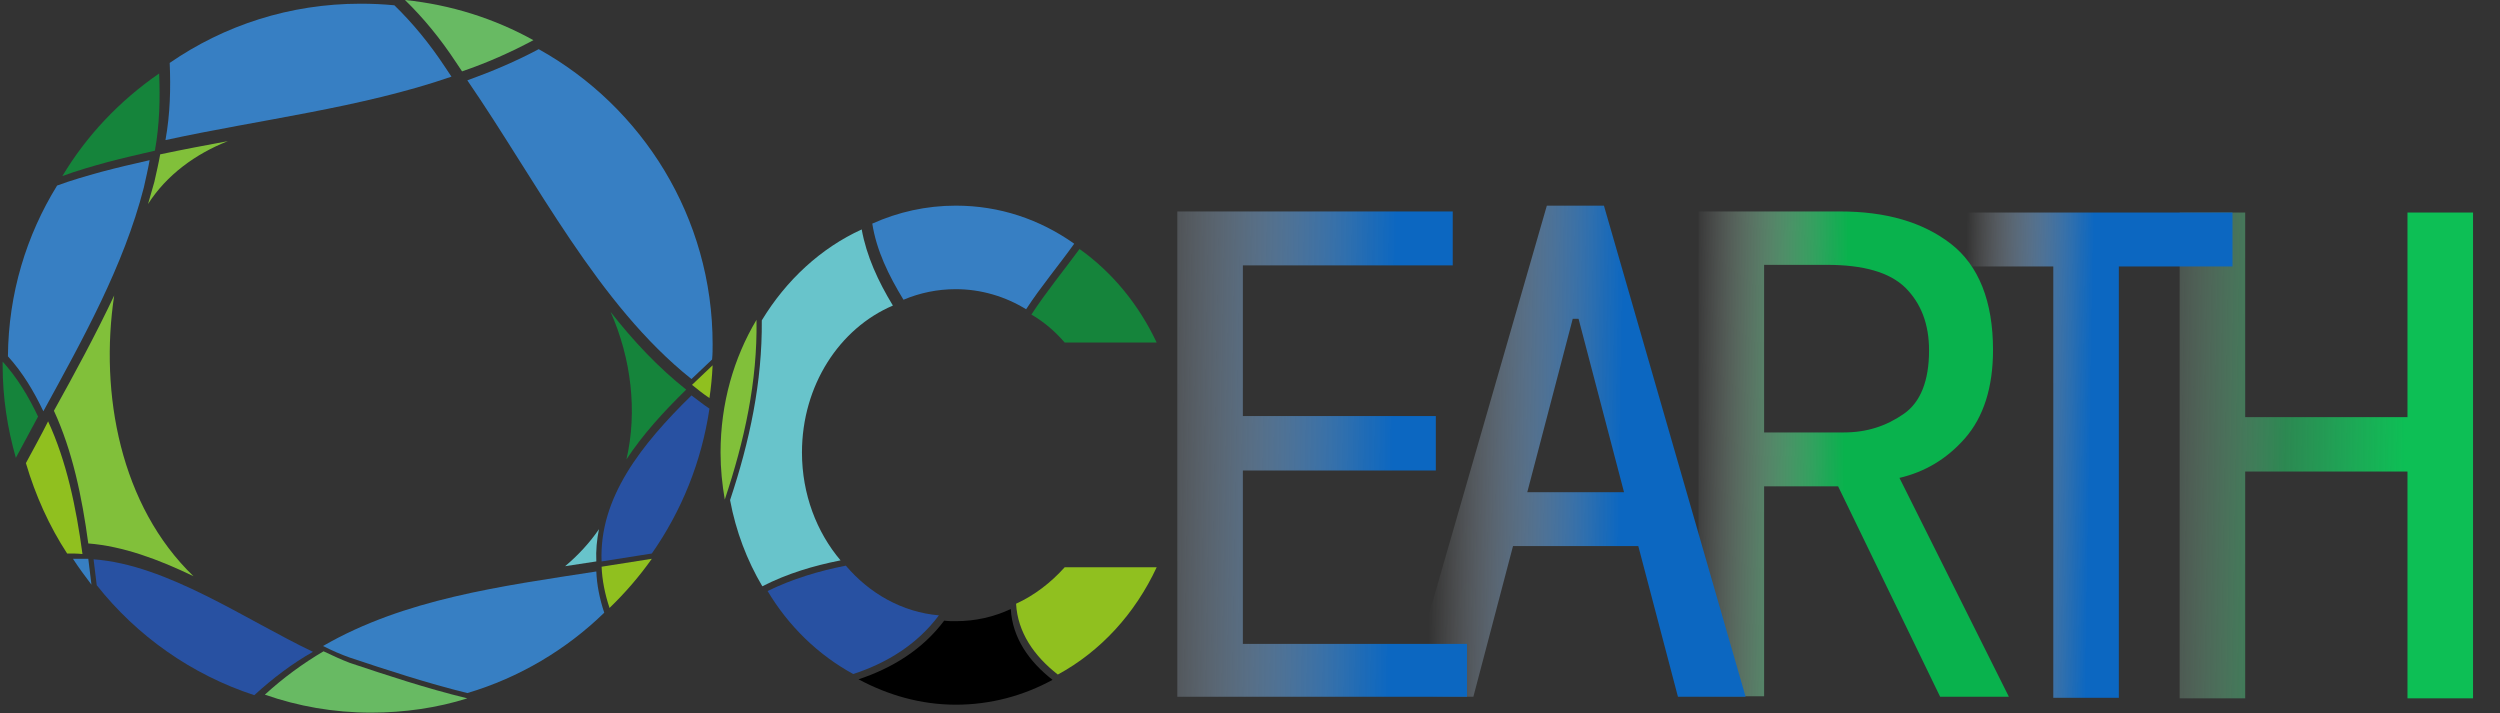 <?xml version="1.0" encoding="utf-8"?>
<!-- Generator: Adobe Illustrator 28.3.0, SVG Export Plug-In . SVG Version: 6.00 Build 0)  -->
<svg version="1.1" id="图层_1" xmlns="http://www.w3.org/2000/svg" xmlns:xlink="http://www.w3.org/1999/xlink" x="0px" y="0px"
	 viewBox="0 0 472.9 134.9" style="enable-background:new 0 0 472.9 134.9;" xml:space="preserve">
<rect x="0" y="0" width="472.9" height="134.9" fill="#333333" stroke="none"/>
<style type="text/css">
	.st0{fill:url(#SVGID_1_);}
	.st1{fill:url(#SVGID_00000092449644082865033170000010781027423176803238_);}
	.st2{fill:url(#SVGID_00000098183691813621575050000015437636413985320878_);}
	.st3{fill:url(#SVGID_00000176015439960403313220000011526914081138550193_);}
	.st4{fill:url(#SVGID_00000054966583730288053660000013419807334502204070_);}
	.st5{fill:#90C01F;}
	.st6{fill:#377FC3;}
	.st7{fill:#68BA63;}
	.st8{fill:#15843B;}
	.st9{fill:#2851A2;}
	.st10{fill:#81C03A;}
	.st11{fill:#68C4CB;}
</style>
<g>
	<g>
		
			<linearGradient id="SVGID_1_" gradientUnits="userSpaceOnUse" x1="355.842" y1="51.213" x2="534.559" y2="48.05" gradientTransform="matrix(1 0 0 -1 0 135.89)">
			<stop  offset="0.257" style="stop-color:#FFFFFF;stop-opacity:0"/>
			<stop  offset="0.259" style="stop-color:#FDFFFE;stop-opacity:4.551009e-03"/>
			<stop  offset="0.376" style="stop-color:#64D693;stop-opacity:0.405"/>
			<stop  offset="0.427" style="stop-color:#27C668;stop-opacity:0.579"/>
			<stop  offset="0.465" style="stop-color:#1EC462;stop-opacity:0.704"/>
			<stop  offset="0.554" style="stop-color:#0DBF55"/>
		</linearGradient>
		<path class="st0" d="M467.8,132.1h-12.4V89.2h-30.7v42.9h-12.4V40.2h12.4v38.7h30.7V40.2h12.4V132.1z"/>
	</g>
</g>
<g>
	<g>
		
			<linearGradient id="SVGID_00000053524564353512463240000007936641400438397867_" gradientUnits="userSpaceOnUse" x1="310.305" y1="51.449" x2="489.022" y2="48.285" gradientTransform="matrix(1 0 0 -1 0 135.89)">
			<stop  offset="0.341" style="stop-color:#FFFFFF;stop-opacity:0"/>
			<stop  offset="0.345" style="stop-color:#F7FAFD;stop-opacity:2.893925e-02"/>
			<stop  offset="0.394" style="stop-color:#94BCE4;stop-opacity:0.393"/>
			<stop  offset="0.434" style="stop-color:#4B8ED1;stop-opacity:0.686"/>
			<stop  offset="0.462" style="stop-color:#1D72C5;stop-opacity:0.895"/>
			<stop  offset="0.476" style="stop-color:#0C67C1"/>
		</linearGradient>
		<path style="fill:url(#SVGID_00000053524564353512463240000007936641400438397867_);" d="M422.3,50.4h-21.5V132h-12.4V50.4H367
			V40.2h55.3V50.4z"/>
	</g>
</g>
<g>
	<g>
		
			<linearGradient id="SVGID_00000141425721424021464650000015570655516563955595_" gradientUnits="userSpaceOnUse" x1="264.756" y1="51.276" x2="443.473" y2="48.113" gradientTransform="matrix(1 0 0 -1 0 135.89)">
			<stop  offset="0.308" style="stop-color:#FFFFFF;stop-opacity:0"/>
			<stop  offset="0.314" style="stop-color:#F4FBF7;stop-opacity:3.902197e-02"/>
			<stop  offset="0.373" style="stop-color:#91DCAF;stop-opacity:0.399"/>
			<stop  offset="0.42" style="stop-color:#48C67A;stop-opacity:0.689"/>
			<stop  offset="0.454" style="stop-color:#1AB75A;stop-opacity:0.896"/>
			<stop  offset="0.471" style="stop-color:#09B24D"/>
		</linearGradient>
		<path style="fill:url(#SVGID_00000141425721424021464650000015570655516563955595_);" d="M380,131.8H367L347.7,92h-14v39.7h-12.4
			V40h26.8c8.6,0,15.6,2,20.9,6.1s8,10.9,8,20.1c0,7.1-1.8,12.7-5.3,16.7s-7.7,6.4-12.4,7.5L380,131.8z M364.9,66.3
			c0-5-1.5-8.9-4.5-11.9c-3-2.9-7.9-4.3-14.8-4.3h-11.9v31.7h15.1c4.3,0,8-1.2,11.3-3.5C363.3,76.1,364.9,72,364.9,66.3z"/>
	</g>
</g>
<g>
	<g>
		
			<linearGradient id="SVGID_00000160176857269530586020000009029280978289963675_" gradientUnits="userSpaceOnUse" x1="213.484" y1="51.783" x2="392.2" y2="48.62" gradientTransform="matrix(1 0 0 -1 0 135.89)">
			<stop  offset="0.321" style="stop-color:#FFFFFF;stop-opacity:0"/>
			<stop  offset="0.327" style="stop-color:#F7FAFD;stop-opacity:2.893925e-02"/>
			<stop  offset="0.399" style="stop-color:#94BCE4;stop-opacity:0.393"/>
			<stop  offset="0.458" style="stop-color:#4B8ED1;stop-opacity:0.686"/>
			<stop  offset="0.5" style="stop-color:#1D72C5;stop-opacity:0.895"/>
			<stop  offset="0.521" style="stop-color:#0C67C1"/>
		</linearGradient>
		<path style="fill:url(#SVGID_00000160176857269530586020000009029280978289963675_);" d="M330.2,131.8h-12.8l-7.5-28.5h-23.7
			l-7.5,28.5h-12.9l26.8-92.9h10.8L330.2,131.8z M307.2,93.1l-8.6-32.8h-1.1l-8.6,32.8H307.2z"/>
	</g>
</g>
<g>
	<g>
		
			<linearGradient id="SVGID_00000020386829653403218440000015247336881109427844_" gradientUnits="userSpaceOnUse" x1="164.428" y1="51.482" x2="343.145" y2="48.319" gradientTransform="matrix(1 0 0 -1 0 135.89)">
			<stop  offset="0.267" style="stop-color:#FFFFFF;stop-opacity:0"/>
			<stop  offset="0.275" style="stop-color:#F7FAFD;stop-opacity:2.893925e-02"/>
			<stop  offset="0.38" style="stop-color:#94BCE4;stop-opacity:0.393"/>
			<stop  offset="0.464" style="stop-color:#4B8ED1;stop-opacity:0.686"/>
			<stop  offset="0.524" style="stop-color:#1D72C5;stop-opacity:0.895"/>
			<stop  offset="0.554" style="stop-color:#0C67C1"/>
		</linearGradient>
		<path style="fill:url(#SVGID_00000020386829653403218440000015247336881109427844_);" d="M277.5,131.8h-54.8V40h52.1v10.2h-39.7
			v28.5h36.5V89h-36.5v32.8h42.4V131.8z"/>
	</g>
</g>
<path class="st5" d="M134.2,75.3c0.3-2,0.5-4.1,0.6-6.2c-1.3,1.2-2.6,2.5-3.9,3.7C131.9,73.6,133,74.5,134.2,75.3z"/>
<path class="st6" d="M101.9,9.3c-4.3,2.3-8.8,4.2-13.5,5.9c13.2,19.2,24.7,42.4,42.4,56.5c1.3-1.2,2.6-2.5,3.9-3.7
	c0.1-1,0.1-2,0.1-2.9C134.8,41.1,121.5,20.2,101.9,9.3z"/>
<path class="st7" d="M76.6,0c3.5,3.4,6.7,7.3,9.6,11.7c0.4,0.6,0.8,1.2,1.2,1.8c4.7-1.6,9.2-3.6,13.5-5.9C93.5,3.5,85.3,0.9,76.6,0z
	"/>
<path class="st8" d="M0.5,69.1C0.5,75.2,1.4,81,3,86.6c1.4-2.6,2.8-5.2,4.2-7.8C5.4,75,3.3,71.5,0.5,68.4
	C0.5,68.6,0.5,68.9,0.5,69.1z"/>
<path class="st6" d="M28.3,30.3c-3.1,0.7-6.1,1.4-9.1,2.2c-2.9,0.8-5.7,1.6-8.4,2.6C5,44.5,1.6,55.5,1.5,67.4
	c2.8,3.1,4.9,6.6,6.7,10.4c7.5-13.7,15.2-27.5,19-42.3C27.6,33.7,28,32,28.3,30.3z"/>
<path class="st9" d="M18.3,110.7c7.6,9.6,17.9,16.9,29.8,20.8c3.5-3.2,7.2-6,11.1-8.2c-12.8-6.1-27.6-16.5-41.5-17.5
	C17.9,107.4,18.1,109,18.3,110.7z"/>
<path class="st7" d="M70.2,134.8c6.3,0,12.5-0.9,18.2-2.7c-7.8-1.9-15.3-4.4-22.2-6.7c-1.6-0.6-3.3-1.4-5-2.2
	c-3.9,2.3-7.6,5-11.1,8.2C56.4,133.6,63.1,134.8,70.2,134.8z"/>
<path class="st5" d="M113.8,107.2c0.1,2.5,0.6,5.1,1.5,7.8c2.9-2.8,5.6-5.9,8-9.3C120.1,106.2,117,106.7,113.8,107.2z"/>
<path class="st6" d="M66.2,124.4c6.9,2.3,14.5,4.8,22.2,6.7c9.8-2.9,18.7-8.2,25.9-15.2c-0.9-2.7-1.4-5.3-1.5-7.8
	c-18.1,2.8-36.3,5.2-51.7,14.1C62.9,123.1,64.5,123.8,66.2,124.4z"/>
<path class="st9" d="M130.8,74.8c-9.5,9.3-17.5,19.4-17,31.4c3.2-0.5,6.3-1,9.5-1.5c5.6-8,9.4-17.3,10.9-27.4
	C133,76.5,131.9,75.6,130.8,74.8z"/>
<path class="st10" d="M43.1,26.7c-4.3,0.8-8.6,1.6-12.8,2.5c-0.3,1.7-0.7,3.4-1.1,5.2c-0.4,1.4-0.8,2.8-1.2,4.2
	C31.5,33.1,37,29.1,43.1,26.7z"/>
<path class="st10" d="M21.6,55.9c-3.5,7.4-7.4,14.6-11.4,21.8c3.5,7.6,5.3,16.2,6.5,25.1c6.5,0.5,13.3,3,19.9,6.2
	C22.8,95.7,18.8,74.5,21.6,55.9z"/>
<path class="st8" d="M118.5,86.9c3-4.6,7-9,11.3-13.2c-5.3-4.2-10-9.2-14.3-14.7C119.4,67.8,120.6,77.8,118.5,86.9z"/>
<path class="st11" d="M106.9,107.1c2-0.3,3.9-0.6,5.9-0.9c-0.1-2.1,0.1-4.1,0.5-6.1C111.6,102.6,109.4,105,106.9,107.1z"/>
<path class="st6" d="M13.8,105.7c1.1,1.7,2.3,3.3,3.5,4.9c-0.2-1.6-0.4-3.3-0.6-4.9C15.7,105.7,14.7,105.7,13.8,105.7z"/>
<path class="st5" d="M4.9,87.6c1.8,6.1,4.4,11.9,7.8,17.1c1,0,1.9,0,2.9,0.1c-1.2-8.9-3-17.5-6.5-25.1C7.8,82.3,6.3,85,4.9,87.6z"/>
<path class="st8" d="M30.1,13.9C22.7,19,16.4,25.6,11.8,33.3c2.7-1,5.5-1.8,8.4-2.6c3-0.8,6.1-1.5,9.1-2.2
	C30.2,23.5,30.3,18.6,30.1,13.9z"/>
<path class="st6" d="M85.4,14.5c-0.4-0.6-0.8-1.2-1.2-1.8C81.3,8.3,78.1,4.4,74.6,1c-2.1-0.2-4.2-0.3-6.4-0.3
	c-13.4,0-25.8,4.1-36.1,11.2c0.2,4.8,0.1,9.6-0.8,14.6C49.2,22.6,68.3,20.4,85.4,14.5z"/>
<path class="st8" d="M201.4,64.8h17.4c-3.4-7.2-8.4-13.3-14.6-17.7c-3,4.1-6.3,8.1-9.1,12.4C197.5,60.9,199.6,62.7,201.4,64.8z"/>
<path class="st10" d="M143.1,60.5c-4.3,7.2-6.8,15.8-6.8,25.1c0,3.1,0.3,6,0.8,8.9C140.8,83.4,143.3,72.2,143.1,60.5z"/>
<path class="st11" d="M159,106c-4.5-5.3-7.3-12.5-7.3-20.4c0-12.7,7.1-23.5,17.2-27.8c-2.8-4.6-5-9.4-5.9-14.4
	c-7.7,3.5-14.3,9.6-18.9,17.2c0.1,11.7-2.3,22.9-6,34c1.1,5.9,3.2,11.4,6.1,16.3C148.9,108.5,153.9,107,159,106z"/>
<path class="st5" d="M200.1,127.6c8.1-4.4,14.6-11.5,18.7-20.3h-17.4c-2.6,2.9-5.7,5.3-9.2,6.9C192.5,119.6,195.6,124.1,200.1,127.6
	z"/>
<path d="M199.1,128.6c-4.5-3.5-7.6-8-7.9-13.4c-3.2,1.5-6.7,2.3-10.4,2.3c-0.7,0-1.5,0-2.2-0.1c-4.1,5.5-9.9,9-16.2,11.1
	c5.6,3,11.8,4.8,18.4,4.8C187.4,133.3,193.6,131.6,199.1,128.6z"/>
<path class="st9" d="M177.6,116.4c-6.9-0.6-13.1-4.1-17.6-9.4c-5.1,1-10.1,2.5-14.8,4.8c4,6.7,9.6,12.1,16.2,15.7
	C167.8,125.4,173.5,121.9,177.6,116.4z"/>
<path class="st6" d="M180.8,54.7c4.8,0,9.4,1.4,13.3,3.8c2.8-4.3,6.1-8.2,9.1-12.4c-6.5-4.6-14.1-7.2-22.4-7.2
	c-5.6,0-10.9,1.2-15.8,3.4c0.8,5.1,3.1,9.8,5.9,14.4C174,55.4,177.3,54.7,180.8,54.7z"/>
</svg>
